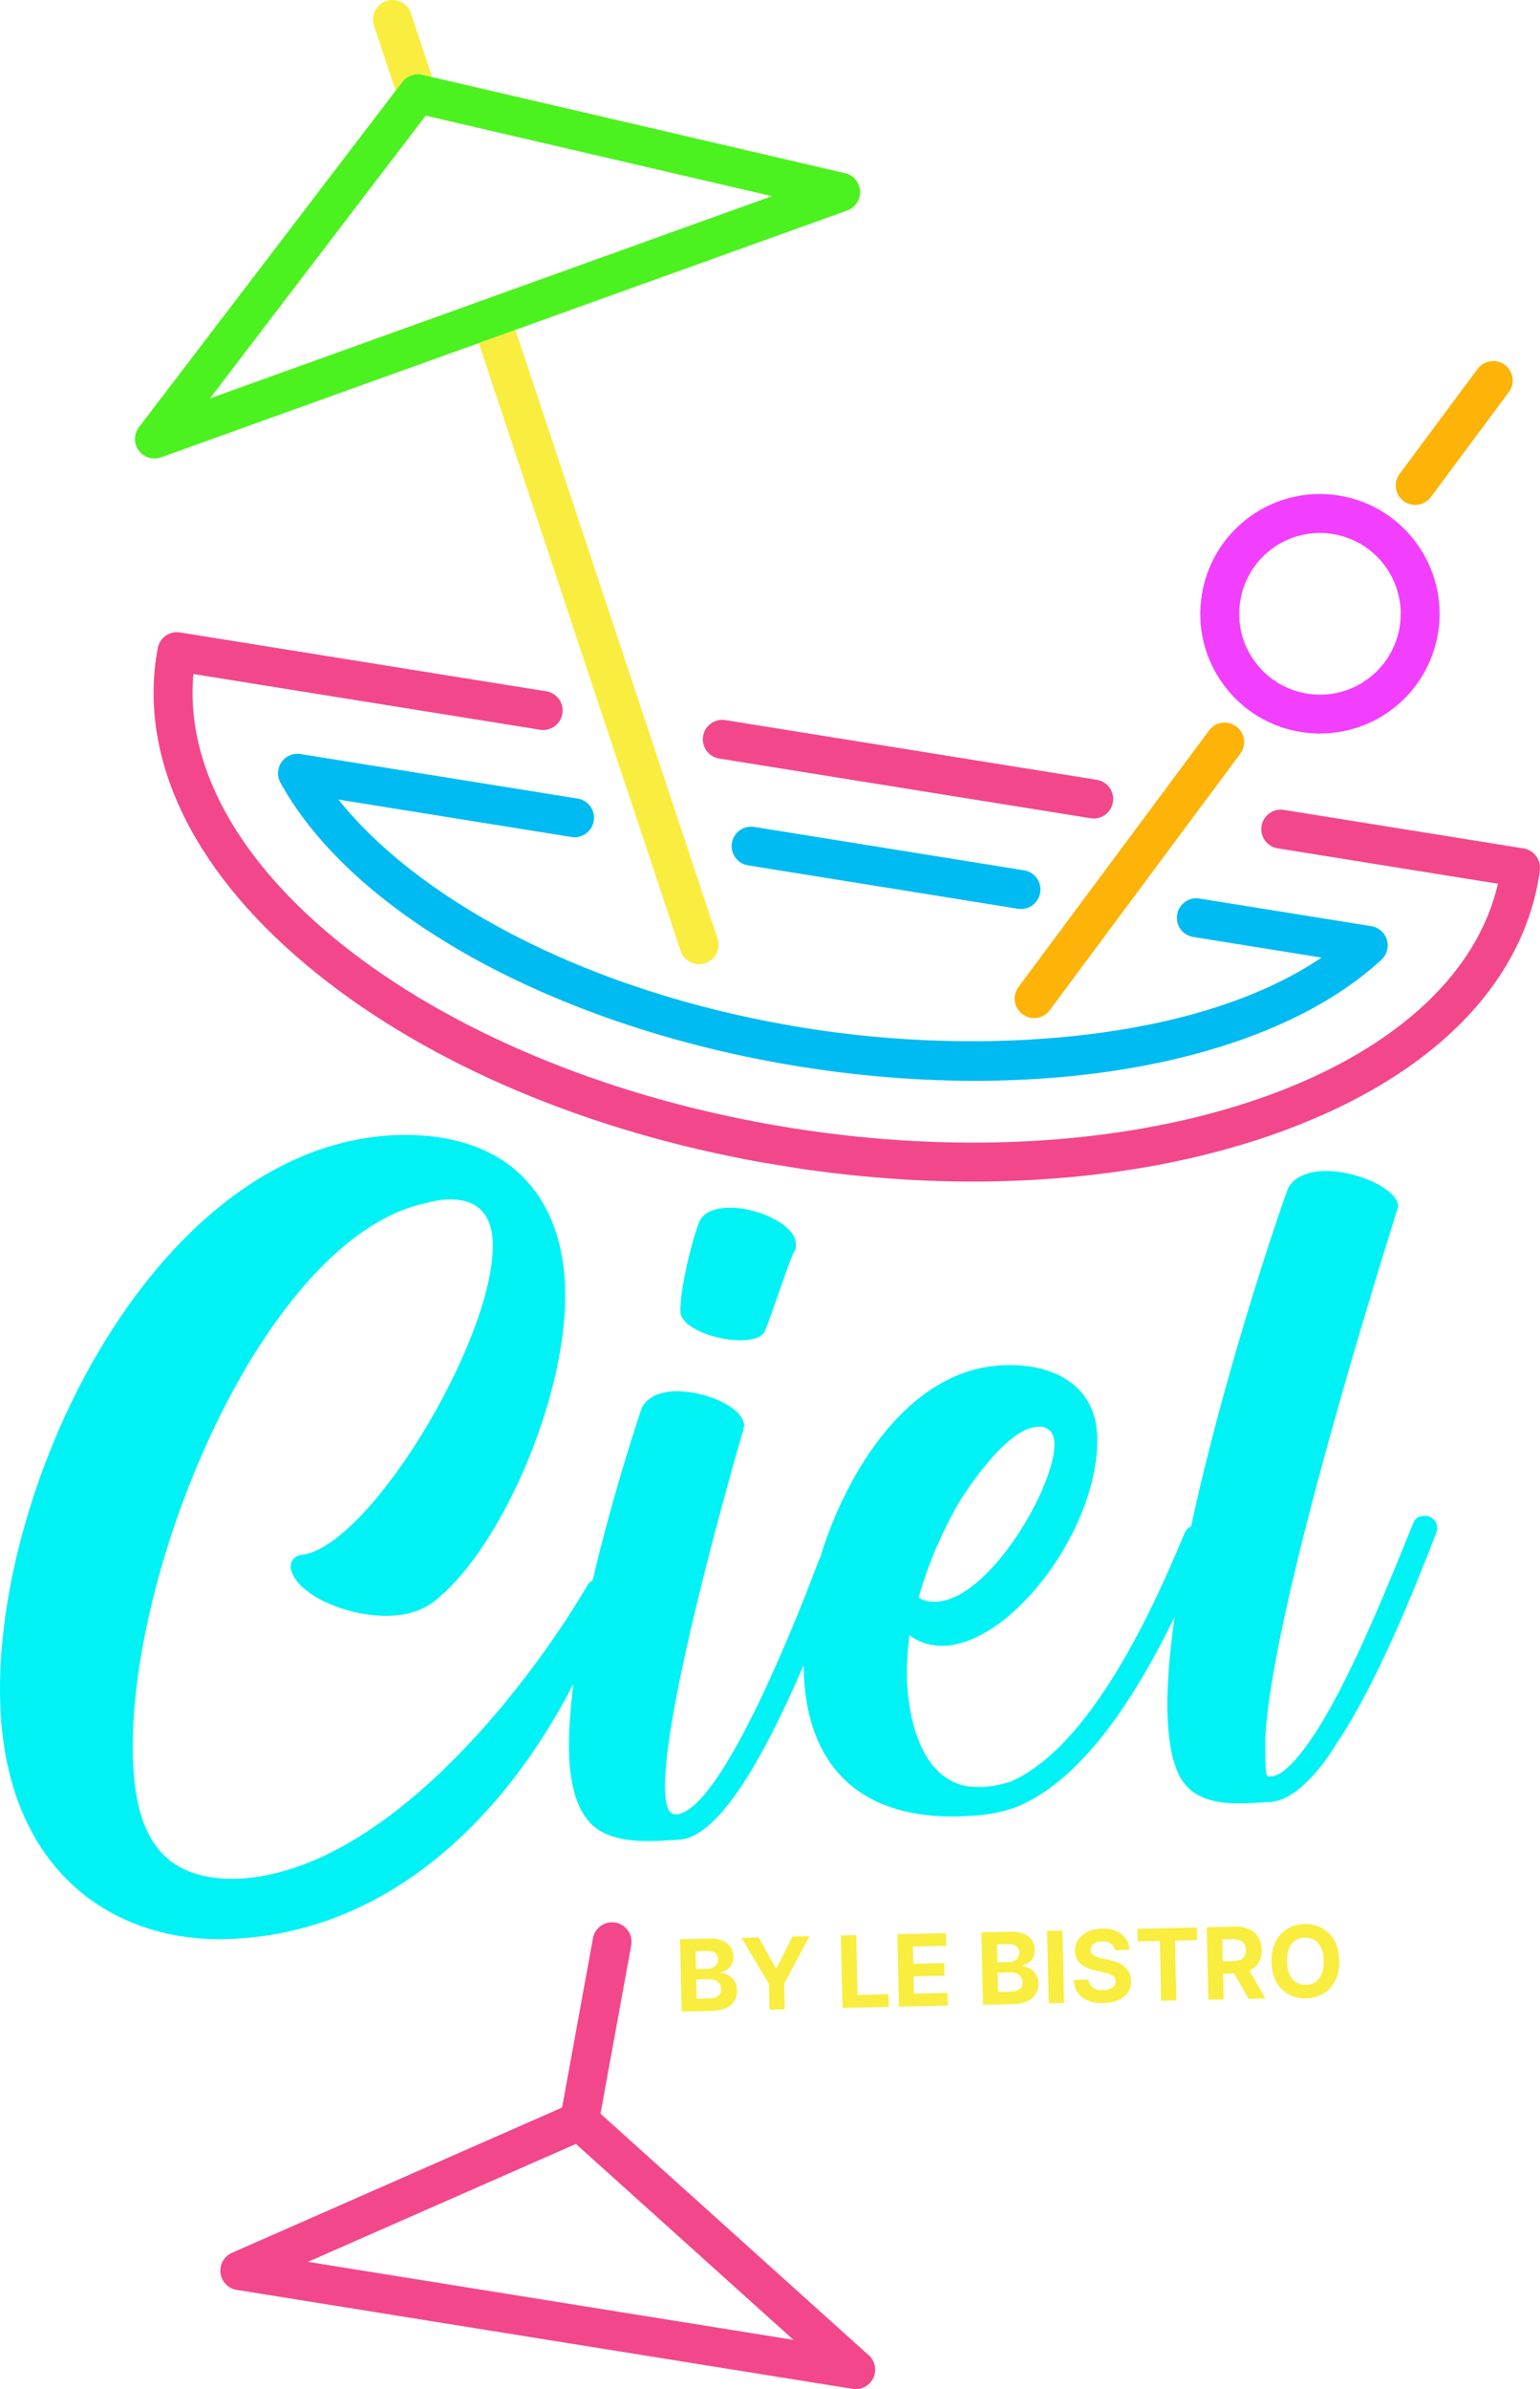<?xml version="1.0" encoding="UTF-8"?>
<svg id="Layer_2" data-name="Layer 2" xmlns="http://www.w3.org/2000/svg" viewBox="0 0 503.16 779.92">
  <defs>
    <style>
      .cls-1 {
        fill: #00f2f4;
      }

      .cls-1, .cls-2, .cls-3, .cls-4, .cls-5, .cls-6, .cls-7 {
        stroke-width: 0px;
      }

      .cls-2 {
        fill: #4cf21f;
      }

      .cls-3 {
        fill: #f9ed3f;
      }

      .cls-4 {
        fill: #fdb308;
      }

      .cls-5 {
        fill: #00bbf1;
      }

      .cls-6 {
        fill: #f3478c;
      }

      .cls-7 {
        fill: #f23fff;
      }
    </style>
  </defs>
  <g id="Layer_2-2" data-name="Layer 2">
    <g>
      <path class="cls-1" d="M222.33,428.36c-.38-6.62,3.64-23.03,5.81-28.55,1.03-3.79,4.67-5.25,9.22-5.51,9.51-.55,22.3,5.34,22.66,11.54.05.83.12,2.07-.66,2.94-1.85,3.84-6.77,19.07-9.31,25.43-.71,2.12-3.55,3.11-6.86,3.3-8.27.48-20.55-3.78-20.86-9.16ZM469.25,500.47c-7.58,19.52-19.55,49.26-32.52,68.69-4.17,6.88-12.64,18.16-21.3,19.08l-5.79.33c-9.92.58-19.51-.11-24.15-8.56-2.33-4.42-3.52-10.58-3.92-17.61-.56-9.73.35-21.63,2.21-34.59-19.96,40.99-37.67,56.26-51.45,62-5.28,1.97-10.22,2.67-14.35,2.91l-4.55.26c-35.22.8-49.24-19.13-50.75-45.18-.08-1.37-.11-2.76-.13-4.16-11.71,27.14-26.73,55.53-40.18,56.9l-5.38.31c-10.34.6-21.16-.02-26.21-8.44-2.72-3.99-4.35-10.53-4.78-17.98-.42-7.27.25-15.78,1.33-24.73-22,42.95-59.33,80.22-109.82,83.15l-.83.05c-38.04,2.21-73.39-20.64-76.46-73.56-4.1-70.71,48.28-183.28,126.79-188.66,37.21-2.16,55.81,17.92,57.53,47.69,2.06,35.56-21.03,87.93-42.89,104.55-3.58,2.69-8.05,4.2-13.43,4.51-13.65.79-31.49-6.47-33.26-15.5-.14-2.48,1.41-4.23,3.9-4.37,22.62-3.38,63.83-72.57,62.08-102.76-.58-9.92-6.61-13.72-15.29-13.22-3.31.19-6.16,1.18-9.03,1.77-52.28,14.24-96.58,123.01-93.06,183.8,1.42,24.4,11.28,37.1,34.88,36.14,46.31-2.69,91.98-59.27,113.51-95.79.39-.67,1.01-1.23,1.69-1.63,5.39-23.02,12.23-45.02,15.98-56.08,1.46-3.4,5.5-5.29,10.05-5.56,9.92-.57,23.1,4.89,23.46,11.09l-.32,1.68c-2.78,9.29-26.95,93.25-25.48,118.47.26,4.55,1.24,6.98,3.72,6.84,13.62-1.21,36.19-55.62,46.25-82.34.17-.53.38-.95.62-1.29.1-.34.19-.69.3-1.03,8.39-27.04,28.45-60.15,58.64-61.9l1.65-.09c15.74-.5,29.02,6.61,29.93,22.33l.05.82c.87,29.41-27.22,67.14-49.55,68.43-4.13.24-8.34-.76-11.82-3.47-.54,5.01-1.06,10.43-.74,15.81.91,15.71,6.4,31.57,20.21,33.67l4.57.15c2.48-.14,5.76-.75,9.03-1.77,14.16-6.21,33.8-25.2,56.71-80.87.55-1.28,1.36-2.11,2.26-2.47,10.35-48.23,27.83-99.9,31.65-110.36,1.88-3.43,5.91-5.32,10.87-5.61,10.75-.62,24.81,5.61,25.14,11.4l-.34,1.26c-4.19,13.52-41.01,129.75-43.09,172.6l.07,8.29c.14,2.48.24,4.14,1.07,4.09l.82-.05c5.38-.31,12.61-11.52,14.9-14.97,11.79-18.53,24.09-49.53,31.35-67.37.71-2.12,1.93-2.6,3.58-2.7.42-.02,1.24-.07,2.09.29,1.29.76,2.19,1.95,2.26,3.19.05.83.07,1.24-.29,2.09ZM300.15,521.56c1.73,1.14,3.82,1.44,5.88,1.32,17.78-1.03,39.24-38.79,38.47-52.02-.14-2.48-1.04-3.67-2.33-4.43-1.29-.75-2.11-.7-3.36-.63-9.51.55-21.74,18.68-25.53,24.72-5.65,9.87-10.4,20.93-13.13,31.05Z"/>
      <path class="cls-4" d="M462.53,164.85c-1.36.03-2.75-.38-3.93-1.26-2.82-2.09-3.4-6.08-1.31-8.89l25.49-34.28c2.09-2.81,6.08-3.4,8.89-1.31,2.82,2.09,3.4,6.08,1.31,8.89l-25.49,34.28c-1.22,1.64-3.07,2.52-4.97,2.56ZM342.96,329.8l62.27-83.76c2.09-2.82,1.51-6.8-1.31-8.89-2.82-2.1-6.8-1.51-8.89,1.31l-62.27,83.76c-2.09,2.82-1.51,6.8,1.31,8.89,1.18.88,2.56,1.28,3.93,1.25,1.89-.04,3.75-.92,4.97-2.56Z"/>
      <path class="cls-5" d="M325.82,352.76c-20.7.45-42.48-1.03-64.6-4.58-78.93-12.68-145.5-49.05-169.6-92.67-1.18-2.13-1.04-4.74.36-6.73,1.4-1.99,3.81-3.01,6.21-2.62l90.55,14.54c3.47.56,5.82,3.82,5.27,7.28-.56,3.47-3.82,5.83-7.28,5.27l-76.13-12.22c23.89,30.16,76.99,62.45,152.63,74.6,56.29,9.04,127.37,4.87,168.55-23.02l-41.92-6.73c-3.47-.56-5.83-3.82-5.27-7.28.56-3.47,3.82-5.82,7.28-5.27l56.18,9.02c2.4.39,4.37,2.1,5.08,4.43.7,2.33.02,4.85-1.76,6.5-26.3,24.39-72.35,38.32-125.54,39.48ZM339.86,291.4c.56-3.47-1.8-6.73-5.27-7.28l-88.19-14.17c-3.47-.55-6.73,1.8-7.28,5.27-.56,3.46,1.8,6.73,5.27,7.28l88.18,14.17c.39.06.78.09,1.15.08,3.01-.07,5.64-2.27,6.13-5.35Z"/>
      <path class="cls-3" d="M234.45,306.42l-66.05-198.75-11.97,4.32,65.95,198.45c.91,2.72,3.46,4.39,6.17,4.34.62,0,1.26-.12,1.88-.32,3.33-1.11,5.13-4.71,4.02-8.05ZM134.27,4.35c-1.11-3.33-4.71-5.13-8.05-4.02-3.33,1.11-5.13,4.71-4.02,8.05l7.06,21.25,2.2-2.86c1.53-2,4.05-2.91,6.49-2.34l3.23.74-6.91-20.81Z"/>
      <path class="cls-7" d="M432.15,239.46c-2.36.05-4.74-.11-7.09-.49-10.31-1.65-19.36-7.22-25.48-15.69-6.12-8.46-8.58-18.8-6.92-29.11,3-18.65,18.86-32.48,37.71-32.89,2.36-.05,4.74.11,7.09.49,21.27,3.41,35.81,23.51,32.4,44.79-3,18.65-18.85,32.48-37.71,32.89ZM430.65,174c-12.71.28-23.41,9.61-25.43,22.19-1.12,6.96.54,13.94,4.67,19.65,4.13,5.71,10.24,9.47,17.19,10.59,1.59.25,3.2.37,4.8.33,12.72-.28,23.41-9.61,25.44-22.2,2.3-14.36-7.51-27.92-21.87-30.23-1.59-.26-3.21-.37-4.8-.33Z"/>
      <path class="cls-2" d="M276.07,56.53l-134.89-31.37-3.23-.74c-2.44-.57-4.96.35-6.49,2.34l-2.2,2.86-83.87,109.84c-1.7,2.25-1.73,5.33-.07,7.63,1.26,1.7,3.26,2.64,5.28,2.59.67-.02,1.36-.15,2-.37l103.84-37.32,11.97-4.32,108.38-38.95c2.67-.96,4.37-3.55,4.2-6.37-.15-2.81-2.15-5.18-4.91-5.83ZM68.59,130.06l70.49-92.31,113.12,26.29-183.62,66.03Z"/>
      <path class="cls-6" d="M229.71,240.35c.56-3.47,3.81-5.83,7.28-5.27l121.36,19.49c3.47.56,5.82,3.82,5.27,7.28-.49,3.08-3.12,5.28-6.13,5.35-.38,0-.76-.02-1.15-.08l-121.36-19.49c-3.46-.56-5.82-3.82-5.27-7.28ZM262.28,381.64c21.52,3.11,42.82,4.45,63.38,4,34.39-.75,66.73-6.43,94.67-16.86,47.48-17.73,76.79-47.14,82.52-82.81.07-.46.13-.91.19-1.37l.06-.5c.46-3.42-1.89-6.58-5.29-7.12l-78.35-12.59c-3.46-.56-6.73,1.8-7.28,5.27-.56,3.47,1.8,6.73,5.27,7.28l71.96,11.56c-14.49,62.5-116.56,98.1-231.4,79.65-114.84-18.44-200.63-84.2-194.82-148.11l113.27,18.19c3.47.56,6.73-1.8,7.28-5.27.56-3.47-1.8-6.73-5.27-7.28l-119.67-19.22c-3.42-.55-6.64,1.73-7.26,5.13l-.1.53c-.08.44-.17.88-.24,1.32-5.73,35.67,12.9,72.78,52.44,104.49,37.17,29.81,88.86,51.58,146.08,61.68"/>
      <path class="cls-6" d="M283.31,768.41l-87.11-78.39,10.06-55.12c.56-3.46-1.8-6.73-5.27-7.28-3.47-.56-6.73,1.8-7.28,5.27l-10.06,55.12-107.86,47.43c-2.58,1.13-4.11,3.83-3.75,6.63.36,2.8,2.51,5.02,5.3,5.47l201.19,32.31c.39.06.77.09,1.15.08h.08c3.5-.09,6.26-3,6.19-6.49-.05-2.07-1.07-3.88-2.62-5.01ZM100.62,738.39l87.54-38.5,71.08,63.97-158.63-25.47Z"/>
      <path class="cls-3" d="M238.03,644.83c-.8-.45-1.65-.69-2.55-.7v-.23c.81-.2,1.54-.53,2.17-.99.63-.46,1.12-1.04,1.48-1.74.35-.7.52-1.52.5-2.44-.03-1.18-.34-2.23-.95-3.13s-1.5-1.59-2.67-2.08c-1.17-.49-2.63-.71-4.37-.67l-9.46.21.54,23.64,10.1-.23c1.77-.04,3.25-.36,4.45-.95,1.19-.6,2.09-1.39,2.69-2.39.6-1,.88-2.12.85-3.37-.03-1.16-.29-2.16-.81-2.99-.51-.83-1.17-1.48-1.96-1.93ZM227.27,636.98l3.8-.09c1.11-.02,1.97.22,2.58.73.62.51.94,1.19.95,2.05.01.62-.13,1.16-.43,1.61s-.72.81-1.25,1.06c-.53.25-1.14.39-1.82.4l-3.7.08-.13-5.85ZM234.72,651.53c-.63.55-1.64.84-3.03.87l-4.08.09-.14-6.28,4.19-.1c.8-.02,1.49.11,2.08.38.59.27,1.05.65,1.37,1.15.33.49.5,1.07.51,1.72.02.89-.28,1.61-.91,2.16ZM264.48,632.1l-8.28,15.48.19,8.36-4.96.11-.19-8.36-8.97-15.09,5.6-.13,5.62,10.06h.23s5.16-10.31,5.16-10.31l5.6-.13ZM290.32,651.04l.09,4.12-15.13.34-.54-23.64,5-.11.44,19.52,10.13-.23ZM309.61,650.6l.09,4.12-15.98.36-.54-23.64,15.93-.36.09,4.12-10.93.25.13,5.63,10.11-.23.09,4.12-10.11.23.13,5.64,10.98-.25ZM336.49,642.61c-.8-.45-1.65-.69-2.55-.71v-.23c.81-.2,1.54-.54,2.17-.99.63-.46,1.12-1.04,1.48-1.74.35-.71.52-1.52.5-2.44-.03-1.19-.34-2.23-.95-3.13s-1.5-1.59-2.67-2.08c-1.17-.49-2.63-.71-4.37-.67l-9.46.21.54,23.64,10.1-.23c1.77-.04,3.25-.36,4.45-.96,1.19-.6,2.09-1.39,2.69-2.39.6-1,.88-2.12.85-3.37-.03-1.16-.29-2.16-.81-2.99-.51-.83-1.17-1.47-1.96-1.92ZM325.73,634.75l3.8-.08c1.1-.03,1.97.22,2.58.73.62.51.94,1.19.95,2.04.01.62-.13,1.16-.43,1.62s-.72.81-1.25,1.06c-.53.26-1.14.39-1.82.4l-3.7.08-.13-5.85ZM333.18,649.31c-.63.55-1.64.84-3.03.87l-4.07.09-.14-6.28,4.19-.09c.8-.02,1.49.11,2.08.38.59.27,1.05.65,1.37,1.14.33.49.5,1.07.52,1.72.02.89-.28,1.61-.91,2.16ZM347.12,630.23l.54,23.64-5,.11-.54-23.64,5-.11ZM368.96,644.01c.37.75.56,1.62.59,2.61.03,1.45-.31,2.71-1.01,3.78-.71,1.07-1.73,1.92-3.08,2.53-1.35.61-2.99.94-4.92.98-1.91.04-3.57-.21-5-.76-1.43-.55-2.55-1.4-3.36-2.53-.81-1.13-1.26-2.55-1.34-4.25l4.84-.11c.07.79.32,1.45.73,1.96.41.52.96.9,1.65,1.15.68.25,1.46.36,2.32.34.85-.02,1.58-.16,2.21-.42.62-.26,1.1-.61,1.44-1.06.34-.45.5-.95.48-1.52-.01-.53-.18-.97-.5-1.33-.32-.35-.78-.65-1.38-.89-.6-.24-1.34-.45-2.21-.64l-2.59-.59c-2-.44-3.59-1.16-4.77-2.17-1.18-1.01-1.78-2.38-1.82-4.13-.04-1.43.32-2.69,1.07-3.78s1.79-1.95,3.13-2.58c1.34-.63,2.87-.96,4.6-1.01,1.75-.04,3.3.23,4.62.8,1.33.57,2.37,1.38,3.12,2.44.75,1.05,1.16,2.28,1.21,3.69l-4.79.11c-.11-.93-.53-1.64-1.24-2.14s-1.67-.74-2.87-.71c-.82.02-1.5.15-2.06.39-.55.24-.98.56-1.26.97-.29.4-.42.86-.41,1.37,0,.42.09.79.29,1.1.2.31.48.58.83.8.35.22.75.4,1.21.56.46.16.95.29,1.47.39l2.14.46c1.04.21,1.99.49,2.86.86.87.36,1.63.82,2.27,1.37.64.55,1.15,1.2,1.52,1.95ZM391.13,633.36l-7.24.16.44,19.52-4.94.11-.44-19.52-7.24.16-.09-4.12,19.42-.44.09,4.12ZM408.42,643.21c1.27-.63,2.23-1.51,2.88-2.66.65-1.14.96-2.5.93-4.07-.03-1.56-.4-2.91-1.09-4.06-.69-1.14-1.68-2.02-2.96-2.62-1.28-.61-2.81-.89-4.6-.85l-9.33.21.54,23.64,5-.11-.19-8.38,3.65-.08,4.67,8.28,5.52-.13-5.24-9.09c.07-.03.16-.04.23-.08ZM399.34,633.14l3.37-.08c.96-.02,1.77.1,2.4.37.64.27,1.13.66,1.45,1.2.32.53.49,1.19.51,1.98.02.78-.12,1.43-.42,1.96-.3.53-.76.93-1.39,1.21-.62.27-1.41.42-2.37.45l-3.39.08-.16-7.16ZM435.96,633.46c-1.01-1.78-2.37-3.13-4.06-4.05-1.7-.91-3.59-1.35-5.67-1.3-2.1.05-3.97.56-5.62,1.55s-2.94,2.4-3.87,4.23c-.93,1.83-1.36,4.04-1.31,6.61.06,2.57.59,4.75,1.6,6.53,1.01,1.79,2.36,3.14,4.05,4.05,1.69.92,3.59,1.35,5.69,1.3,2.09-.05,3.95-.56,5.61-1.55,1.65-.99,2.94-2.4,3.88-4.23.93-1.83,1.37-4.04,1.31-6.61-.06-2.58-.6-4.76-1.61-6.55ZM431.85,644.36c-.47,1.16-1.15,2.05-2.04,2.66-.89.61-1.94.93-3.14.96-1.21.03-2.27-.25-3.18-.82-.91-.57-1.63-1.43-2.15-2.56-.52-1.14-.8-2.54-.84-4.21-.04-1.67.18-3.09.65-4.24.47-1.16,1.15-2.04,2.04-2.66.88-.61,1.93-.93,3.14-.96,1.21-.03,2.27.25,3.18.82.91.57,1.63,1.42,2.15,2.56.52,1.14.8,2.54.84,4.21.04,1.67-.18,3.08-.65,4.24Z"/>
    </g>
  </g>
</svg>